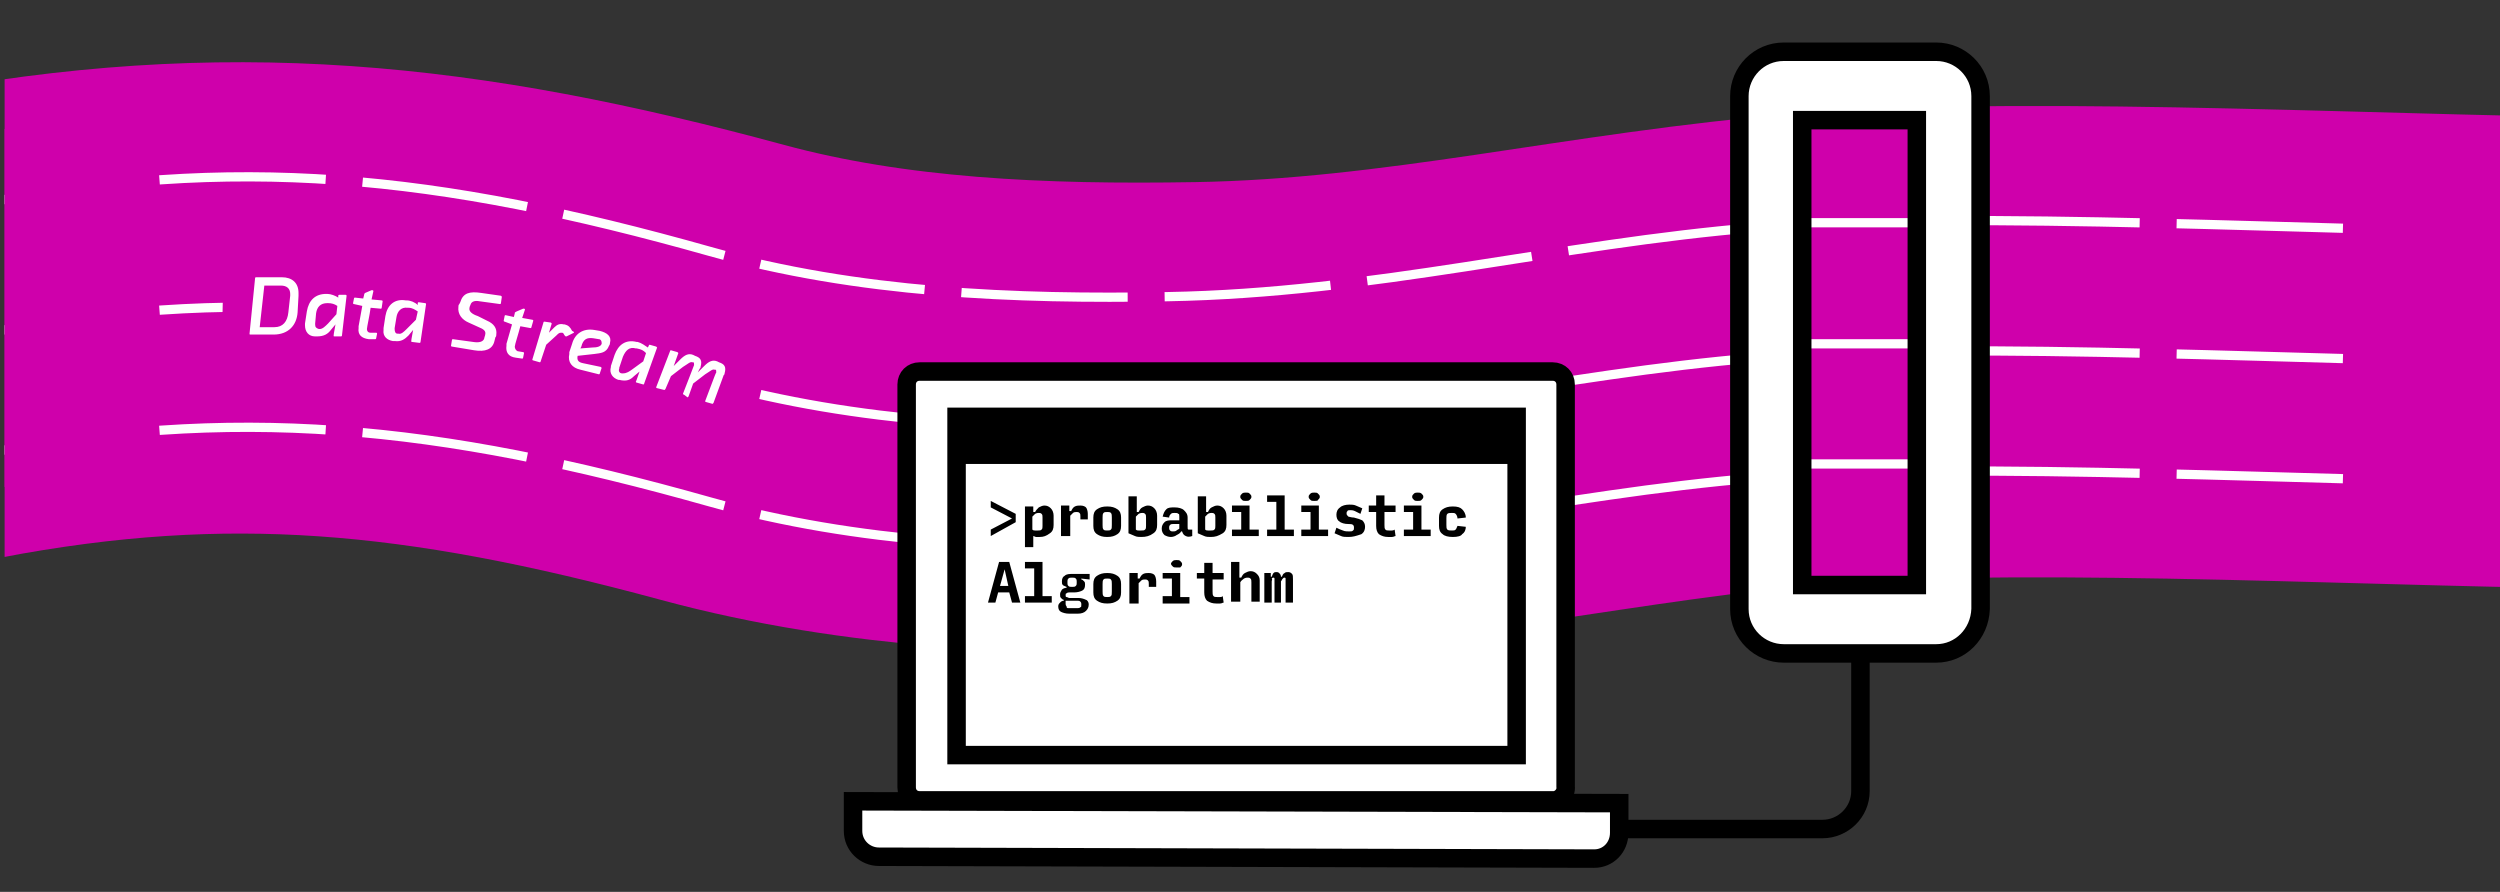 <svg xmlns="http://www.w3.org/2000/svg" xmlns:xlink="http://www.w3.org/1999/xlink" viewBox="0 0 270.5 96.5" enable-background="new 0 0 270.5 96.5"><rect x="0" y="0" width="270.5" height="96.5" fill="#333333" stroke="none"/><path fill="none" stroke="#000" stroke-width="2" stroke-miterlimit="10" d="M119.9 89.7h77.3c2.2 0 4.1-1.8 4.1-4.1v-37"/><defs><path id="a" d="M270.5-14.3v111L.5 94.8V-16.3"/></defs><clipPath id="b"><use xlink:href="#a" overflow="visible"/></clipPath><path fill="none" stroke="#cf00ab" stroke-width="51" stroke-miterlimit="10" d="M285.5 38.2c-24.6 0-64.2-2.4-89-.5-22.9 1.8-43.2 7.1-66.7 7.5-17.4.3-35-.4-51.6-4.9-30.6-8.3-53.7-10.6-83-5 0 0-103.8-7.8-48.1 34.7" clip-path="url(#b)"/><path fill="none" stroke="#fff" stroke-miterlimit="10" stroke-dasharray="18,4" d="M275.5 52.2c-23.6 0-61.5-2.4-85.3-.5-21.9 1.8-41.4 7.1-63.9 7.5-16.6.3-33.5-.4-49.5-4.9-29.4-8.3-51.5-10.6-79.5-5 0 0-99.5-7.8-46.1 34.7M275.5 25.1c-23.6 0-61.5-2.4-85.3-.5-21.9 1.8-41.4 7.1-63.9 7.5-16.6.3-33.5-.4-49.5-4.9-29.4-8.3-51.5-10.6-79.5-5 0 0-99.5-7.8-46.1 34.7M275.5 39.2c-23.6 0-61.5-2.4-85.3-.5-21.9 1.8-41.4 7.1-63.9 7.5-16.6.3-33.5-.4-49.5-4.9-29.4-8.3-51.5-10.6-79.5-5 0 0-99.5-7.8-46.1 34.7" clip-path="url(#b)"/><path clip-path="url(#b)" fill="#cf00ab" d="M24 37.1l26.7 3 26.5 7.5 3.7-11.7-50.7-7.2h-6z"/><g fill="#fff" clip-path="url(#b)"><path d="M32.2 33.8c-.1 1.4-1 2.4-2.6 2.4h-2.5c-.1 0-.1 0-.1-.1l.6-6c0-.1.1-.1.1-.1h2.8c1.1 0 1.8.6 1.8 1.7v.3l-.1 1.8zm-.8-1.8v-.2c0-.6-.4-.9-1-.9h-1.8l-.5 4.5h1.6c.9 0 1.4-.6 1.5-1.6l.2-1.8zM37 36.3c0 .1-.1.1-.1.1h-.7c-.1 0-.1 0-.1-.1 0 0 0-.2.2-1.2l-.5.6c-.3.4-.7.7-1.5.7h-.2c-.7 0-1.1-.5-1.1-1.2V35l.2-1.3c.2-1.2.9-1.9 2.1-1.9h.1c.4 0 .9.2 1.2.4V32c0-.1.1-.1.1-.1h.7s.1 0 .1.1l-.5 4.3zM35.5 35l.9-1 .1-.9c-.3-.2-.6-.3-1-.3h-.1c-.7 0-1.1.4-1.2 1.1l-.1 1.1v.1c0 .3.1.4.4.5h.1c.3 0 .6-.3.9-.6zM40.7 36.6c0 .1-.1.1-.1.1h-.7c-.8-.1-1.2-.5-1.1-1.2v-.2l.4-2.2-.9-.2c-.1 0-.1-.1-.1-.1l.1-.5c0-.1.1-.1.1-.1l.9.1.1-.4c0-.1 0-.1.1-.2l.7-.3h.1c.1 0 .1.1.1.1l-.2.9 1.1.1c.1 0 .1.1.1.1l-.1.7c0 .1-.1.1-.1.1l-1.1-.1c-.1.8-.4 2.1-.4 2.3 0 .2.1.4.4.4h.6s.1 0 .1.1l-.1.5zM45.5 37c0 .1-.1.1-.1.1l-.8-.1c-.1 0-.1 0-.1-.1 0 0 0-.2.2-1.2l-.5.6c-.4.4-.8.7-1.5.6h-.2c-.6-.1-1.1-.5-1-1.2v-.2l.2-1.3c.2-1.2 1-1.9 2.2-1.7h.1c.4 0 .9.2 1.2.5v-.2c0-.1.1-.1.1-.1l.7.1s.1 0 .1.1l-.6 4.1zM44 35.6l1-1 .2-.9c-.3-.2-.6-.4-1-.4h-.1c-.7-.1-1.1.4-1.2 1l-.2 1.2v.1c0 .3.1.5.3.5h.1c.3.1.6-.2.9-.5zM54.2 32.8c0 .1-.1.1-.1.1l-2.2-.3c-.5-.1-.9 0-1 .4 0 0-.1.2-.1.3-.1.4.3.7.9.9l1 .5c.7.3 1.1.8 1 1.5 0 .1 0 .2-.1.3l-.1.4c-.2.9-1 1.2-2.2 1l-2.4-.4c-.1 0-.1-.1-.1-.1l.1-.6c0-.1.1-.1.1-.1l2.2.3c.6.1 1.1 0 1.2-.4 0-.1.1-.3.1-.4.1-.4-.2-.6-.7-.8l-1.1-.5c-.7-.3-1.2-.9-1.1-1.7 0-.1 0-.2.1-.3l.1-.2c.3-1 1-1.2 2.3-1l2.1.3.1.1-.1.7zM56.6 38.7c0 .1-.1.1-.1.1l-.7-.1c-.8-.1-1.1-.6-1-1.3v-.2l.6-2.1-.8-.3c-.1 0-.1-.1-.1-.1l.1-.5c0-.1.1-.1.1-.1l.9.2.1-.4c0-.1 0-.1.2-.2l.7-.3h.1c.1 0 .1.1.1.1l-.3.9 1.1.2c.1 0 .1.1.1.1l-.2.7c0 .1-.1.1-.1.1l-1.1-.2c-.2.8-.6 2-.6 2.2 0 .2.1.4.3.5l.6.1s.1 0 .1.1l-.1.5zM62.1 36l-.8.4h-.1l-.1-.1c-.1-.1-.1-.3-.3-.3h-.1c-.2 0-.3.1-.5.3l-1.1 1-.6 1.8c0 .1-.1.1-.1.1l-.7-.2c-.1 0-.1-.1-.1-.1l1.2-4c0-.1.1-.1.1-.1l.7.1.1.1-.3 1 .6-.6c.3-.3.6-.4 1-.3h.1c.4.1.6.3.8.7.2.1.2.1.2.2zM62.5 38.5c-.1.5.1.7.6.8l1.9.4.1.1-.2.6c0 .1-.1.1-.1.1l-2-.5c-.9-.2-1.4-.8-1.2-1.7v-.2l.3-.9c.3-1.1 1.2-1.7 2.4-1.5l.6.1c.8.2 1.3.6 1.1 1.3 0 0 0 .2-.1.3-.3.8-.9.8-1.6.9l-1.8.2zm.3-.8l1.3-.1c.5 0 .9-.1 1-.4v-.1c0-.2-.1-.4-.3-.4l-.6-.1c-.7-.1-1.1.1-1.3.9l-.1.2zM69.7 41.5c0 .1-.1.1-.1.1l-.7-.2c-.1 0-.1-.1-.1-.1s.1-.2.4-1.1l-.6.5c-.4.4-.8.6-1.6.4h-.1c-.6-.2-1-.7-.8-1.4v-.1l.4-1.2c.4-1.1 1.2-1.7 2.4-1.4h.1c.4.1.8.4 1.1.6l.1-.2c0-.1.1-.1.1-.1l.7.2.1.1-1.4 3.9zm-1.2-1.6l1.1-.8.3-.9c-.3-.3-.5-.4-1-.5h-.1c-.7-.2-1.1.2-1.4.9l-.4 1.2v.1c-.1.2 0 .5.3.5h.1c.4 0 .7-.2 1.1-.5zM72.9 39.6l.7-.7c.5-.5.9-.7 1.4-.5l.2.1c.6.2.8.5.6 1.2 0 .1 0 .1-.1.2l-.2.4.7-.7c.5-.5.9-.7 1.4-.5l.2.1c.6.2.8.5.6 1.2 0 .1 0 .1-.1.2l-1.1 3-.1.1-.7-.2c-.1 0-.1-.1-.1-.1.4-1 1.1-3 1.2-3.1 0-.2 0-.3-.1-.3h-.1c-.2-.1-.5.2-1 .5l-1.3 1-.5 1.4-.1.1-.4-.3c-.1 0-.1-.1-.1-.1.4-1 1.2-3.1 1.2-3.1 0-.2 0-.3-.1-.3h-.1c-.2-.1-.5.2-1 .5l-1.3 1-.6 1.4-.1.1-.8-.2c-.1 0-.1-.1-.1-.1l1.5-3.9c0-.1.1-.1.1-.1l.7.2.1.1-.5 1.4z"/></g><path clip-path="url(#b)" fill="#cf00ab" d="M15 51.5v-21l-1.5-19.3-29.7 6.3 4.4 36.2zM270.5 57.1l-14.2-2-1.4-24.3V16.7l55.9 4.1-17.2 32.9z"/><path fill="#fff" stroke="#000" stroke-width="2" stroke-miterlimit="10" d="M209.5 70.7H193c-2.6 0-4.8-2.1-4.8-4.8V10.4c0-2.6 2.1-4.8 4.8-4.8h16.5c2.6 0 4.8 2.1 4.8 4.8v55.5c-.1 2.7-2.2 4.8-4.8 4.8z"/><path fill="#cf00ab" d="M195 13h12.4v50.3H195z"/><g fill="none" stroke="#fff" stroke-miterlimit="10"><path d="M195 24.1h12.4M195 37.2h12.4M195 50.2h12.4"/></g><path fill="none" stroke="#000" stroke-width="2" stroke-miterlimit="10" d="M195 13h12.4v50.3H195z"/><g fill="#fff" stroke="#000000" stroke-width="2" stroke-linecap="round" stroke-miterlimit="10"><path d="M168.1 86.6H99.5c-.8 0-1.4-.6-1.4-1.4V41.6c0-.8.6-1.4 1.4-1.4H168c.8 0 1.4.6 1.4 1.4v43.5c.1.8-.6 1.5-1.3 1.5zM103.5 45.1h60.6v36.6h-60.6zM172.5 92.9l-77.4-.2c-1.5 0-2.8-1.2-2.8-2.8v-3.2l82.9.2v3.2c0 1.6-1.2 2.8-2.7 2.8z"/></g><g fill="#000000"><path d="M107.2 58v-.7l2.3-1.2-2.3-1.2v-.7l2.7 1.4v.9l-2.7 1.5zM112.5 58.1h-.4c-.1 0-.2-.1-.3-.1v1.2h-.9v-4.4h.9v.6h.2c.1-.2.2-.3.4-.5.2-.1.4-.2.6-.2.3 0 .5.1.7.3.2.2.3.5.3.8v1c0 .4-.1.7-.4.9-.4.3-.7.4-1.1.4zm-.2-.7c.2 0 .3 0 .4-.1.1-.1.1-.2.1-.4V56c0-.2 0-.3-.1-.4s-.2-.1-.3-.1c-.1 0-.2 0-.4.1l-.3.3v1.4c.1.1.2.1.3.1h.3zM114.8 58v-3.3h.9v.6h.2c.1-.2.2-.4.4-.5.2-.1.4-.1.6-.1.3 0 .5.1.6.2s.2.4.2.7v.6h-.8v-.3c0-.2 0-.3-.1-.4s-.2-.1-.3-.1c-.1 0-.3 0-.4.1l-.3.3V58h-1zM119.8 58.1c-.5 0-.8-.1-1.1-.3-.3-.2-.4-.5-.4-.9V56c0-.4.1-.7.4-.9.3-.2.6-.3 1.1-.3.5 0 .8.1 1.1.3.3.2.4.5.4.9v.9c0 .4-.1.7-.4.9-.3.2-.6.3-1.1.3zm0-.7c.2 0 .3 0 .4-.1.1-.1.1-.2.1-.5V56c0-.2 0-.4-.1-.5-.1-.1-.2-.1-.4-.1s-.3 0-.4.1c-.1.1-.1.3-.1.5v.8c0 .2 0 .4.1.5.1.1.2.1.4.1zM123.5 58.1c-.2 0-.5 0-.7-.1s-.5-.2-.7-.3v-4h.9v1.7h.2c.1-.2.2-.4.4-.5.2-.1.4-.2.6-.2.3 0 .5.1.7.3.2.2.3.5.3.8v1c0 .4-.1.7-.4.9-.4.3-.8.4-1.3.4zm0-.7c.2 0 .3 0 .4-.1.1-.1.1-.2.1-.4V56c0-.2 0-.3-.1-.4s-.2-.1-.3-.1c-.1 0-.2 0-.4.1l-.3.3v1.4c.1.1.2.1.3.1h.3zM126.7 58.1c-.3 0-.5-.1-.7-.2-.2-.2-.3-.4-.3-.7 0-.3.1-.5.3-.7.2-.2.5-.2.8-.2h.8v-.4c0-.2 0-.3-.1-.3-.1-.1-.2-.1-.4-.1s-.3 0-.4.1c-.1.1-.2.2-.2.4l-.7-.1c.1-.4.2-.6.4-.8.2-.2.5-.2.9-.2s.8.1 1 .3c.2.2.4.4.4.8v1c0 .2 0 .3.1.3h.4v.7c-.3.1-.5.1-.7 0-.2-.1-.3-.2-.4-.5h-.1c-.1.2-.3.3-.5.4-.1.1-.4.2-.6.2zm.2-.6c.1 0 .3 0 .4-.1s.2-.1.3-.2v-.5h-.7c-.1 0-.2 0-.3.1s-.1.2-.1.3c0 .1 0 .2.1.3.1.1.2.1.3.1zM131 58.1c-.2 0-.5 0-.7-.1s-.5-.2-.7-.3v-4h.9v1.7h.2c.1-.2.2-.4.4-.5.2-.1.4-.2.6-.2.3 0 .5.1.7.3.2.2.3.5.3.8v1c0 .4-.1.7-.4.9-.5.3-.8.4-1.3.4zm0-.7c.2 0 .3 0 .4-.1.1-.1.1-.2.1-.4V56c0-.2 0-.3-.1-.4s-.2-.1-.3-.1c-.1 0-.2 0-.4.1l-.3.3v1.4c.1.1.2.1.3.1h.3zM133.3 58v-.7h1v-1.9h-1v-.7h1.9v2.6h1v.7h-2.9zm1.5-3.8c-.2 0-.3 0-.4-.1-.1-.1-.2-.2-.2-.3v-.1c0-.1.1-.2.2-.3.1-.1.3-.1.4-.1.2 0 .3 0 .4.1.1.1.2.2.2.3v.1c0 .1-.1.2-.2.3-.1.1-.2.1-.4.1zM137.1 58v-.7h1v-3h-1v-.7h1.9v3.7h1v.7h-2.9zM140.8 58v-.7h1v-1.9h-1v-.7h1.9v2.6h1v.7h-2.9zm1.4-3.8c-.2 0-.3 0-.4-.1-.1-.1-.2-.2-.2-.3v-.1c0-.1.1-.2.2-.3.1-.1.3-.1.4-.1.2 0 .3 0 .4.1.1.1.2.2.2.3v.1c0 .1-.1.2-.2.3 0 .1-.2.1-.4.1zM145.9 58.1c-.3 0-.6 0-.8-.1s-.5-.2-.7-.3l.2-.6c.2.1.4.2.7.3.2.1.5.1.7.1.2 0 .3 0 .4-.1s.1-.1.1-.3c0-.1 0-.2-.1-.3-.1-.1-.3-.1-.5-.1-.4 0-.8-.1-1-.3-.2-.1-.3-.4-.3-.7 0-.3.1-.6.4-.8.2-.2.6-.3 1-.3.2 0 .5 0 .7.1.2.1.5.2.7.3l-.2.6-.6-.3c-.2-.1-.4-.1-.5-.1-.1 0-.3 0-.3.1-.1.1-.1.1-.1.3 0 .1.1.2.2.3.1 0 .3.1.6.1.4.1.7.2.9.3.2.2.3.4.3.7 0 .3-.1.6-.4.8-.6.2-.9.3-1.4.3zM150.2 58.1c-.4 0-.7-.1-1-.3-.2-.2-.3-.5-.3-.9v-1.5h-.8v-.7h.8v-1.1h.9v1.1h1.2v.7h-1.2v1.4c0 .2 0 .4.1.5.1.1.2.1.4.1h.3s.2 0 .3-.1l.1.7c-.1 0-.2.1-.4.1h-.4zM151.9 58v-.7h1v-1.9h-1v-.7h1.9v2.6h1v.7h-2.9zm1.5-3.8c-.2 0-.3 0-.4-.1s-.2-.2-.2-.3v-.1c0-.1.1-.2.2-.3.1-.1.3-.1.4-.1s.3 0 .4.1c.1.1.2.2.2.3v.1c0 .1-.1.2-.2.3s-.2.1-.4.1zM157.2 58.1c-.5 0-.9-.1-1.1-.3-.3-.2-.4-.5-.4-.9V56c0-.4.1-.7.4-.9s.6-.3 1.1-.3c.5 0 .8.1 1 .3.2.2.4.5.4.9l-.9.1c0-.2-.1-.4-.2-.5-.1-.1-.2-.1-.4-.1s-.4 0-.5.1c-.1.1-.1.3-.1.5v.7c0 .2 0 .4.1.5.1.1.3.1.5.1s.3 0 .4-.1c.1-.1.1-.2.2-.4l.9.1c0 .3-.1.6-.4.8-.1.2-.5.3-1 .3zM109.5 65.2l-.3-1.1H108l-.3 1.1h-.8l1.2-4.4h1.1l1.2 4.4h-.9zm-.4-1.8l-.4-1.8-.5 1.8h.9zM110.9 65.2v-.7h1v-3h-1v-.7h1.9v3.7h1v.7h-2.9zM117.8 65.4c0 .3-.1.5-.3.7s-.5.3-.9.3h-.9c-.4 0-.7-.1-.9-.2s-.3-.3-.3-.6c0-.2.1-.3.2-.4s.2-.2.4-.2v-.1c-.1 0-.2-.1-.3-.2-.1-.1-.1-.2-.1-.4s.1-.3.2-.5c.1-.1.3-.2.5-.2v-.1c-.2-.1-.3-.1-.4-.2-.1-.1-.1-.2-.1-.4 0-.3.1-.5.3-.6.2-.2.5-.2.9-.2h1.8v.6l-.9-.1v.1c.1 0 .2.1.3.2s.1.2.1.3v.1c0 .3-.1.5-.3.6-.2.1-.5.2-.9.2h-.5c-.1 0-.2 0-.3.1-.1 0-.1.1-.1.2s0 .2.1.2.2.1.3.1h1c.3 0 .6.1.8.2.1 0 .3.2.3.5zm-2.2.4h1c.1 0 .2 0 .3-.1.1 0 .1-.1.1-.3 0-.1 0-.2-.1-.3s-.2-.1-.3-.1h-1.3v.3c0 .1 0 .2.1.3 0 .2.1.2.2.2zm.4-2.3c.2 0 .3 0 .4-.1s.1-.2.1-.3v-.2c0-.1 0-.2-.1-.3s-.2-.1-.4-.1-.3 0-.4.1-.1.2-.1.3v.2c0 .1 0 .2.1.3.1.1.2.1.4.1zM119.8 65.3c-.5 0-.8-.1-1.1-.3-.3-.2-.4-.5-.4-.9v-.9c0-.4.1-.7.4-.9.3-.2.6-.3 1.1-.3.5 0 .8.1 1.1.3.3.2.4.5.4.9v.9c0 .4-.1.7-.4.9-.3.2-.6.3-1.1.3zm0-.7c.2 0 .3 0 .4-.1.1-.1.1-.2.1-.5v-.8c0-.2 0-.4-.1-.5-.1-.1-.2-.1-.4-.1s-.3 0-.4.1c-.1.1-.1.3-.1.5v.8c0 .2 0 .4.1.5.1.1.2.1.4.1zM122.2 65.2V62h.9v.6h.2c.1-.2.2-.4.4-.5.2-.1.4-.1.6-.1.3 0 .5.1.6.2s.2.4.2.7v.6h-.8v-.3c0-.2 0-.3-.1-.4-.1-.1-.2-.1-.3-.1-.1 0-.3 0-.4.1l-.3.3v2.2h-1zM125.8 65.2v-.7h1v-1.9h-1V62h1.9v2.6h1v.7h-2.9zm1.5-3.8c-.2 0-.3 0-.4-.1-.1-.1-.2-.2-.2-.3 0-.1.1-.2.2-.3.1-.1.3-.1.4-.1.2 0 .3 0 .4.1.1.1.2.2.2.3v.1c0 .1-.1.2-.2.3h-.4zM131.6 65.3c-.4 0-.7-.1-1-.3-.2-.2-.3-.5-.3-.9v-1.5h-.8V62h.8v-1.1h.9V62h1.2v.7h-1.2V64c0 .2 0 .4.1.5.1.1.2.1.4.1h.3c.1 0 .2 0 .3-.1l.1.7c-.1 0-.2.1-.4.1h-.4zM133.2 65.2v-4.4h.9v1.7h.2c.1-.2.2-.4.4-.5.2-.1.4-.2.6-.2.3 0 .5.1.7.3.2.2.3.4.3.7v2.3h-.9V63c0-.2 0-.3-.1-.4-.1-.1-.2-.1-.3-.1-.1 0-.2 0-.4.1-.1.1-.3.2-.4.4v2.1h-1zM137.6 62.9v2.3h-.8V62h.7v.4h.1c.1-.2.1-.3.2-.4.1-.1.2-.1.3-.1s.2 0 .3.1c.1.1.2.2.2.4h.1c.1-.2.1-.3.3-.4.1-.1.2-.1.4-.1s.3.1.4.2c.1.1.1.3.1.6v2.5h-.8v-2.6c0-.1-.1-.1-.1-.1-.1 0-.1 0-.2.1s-.1.2-.2.3v2.3h-.7v-2.6c0-.1-.1-.1-.1-.1-.1 0-.1 0-.2.1.1.1 0 .2 0 .3z"/></g><path fill="#000000" d="M103.5 45.1h60.6v5.1h-60.6z"/></svg>